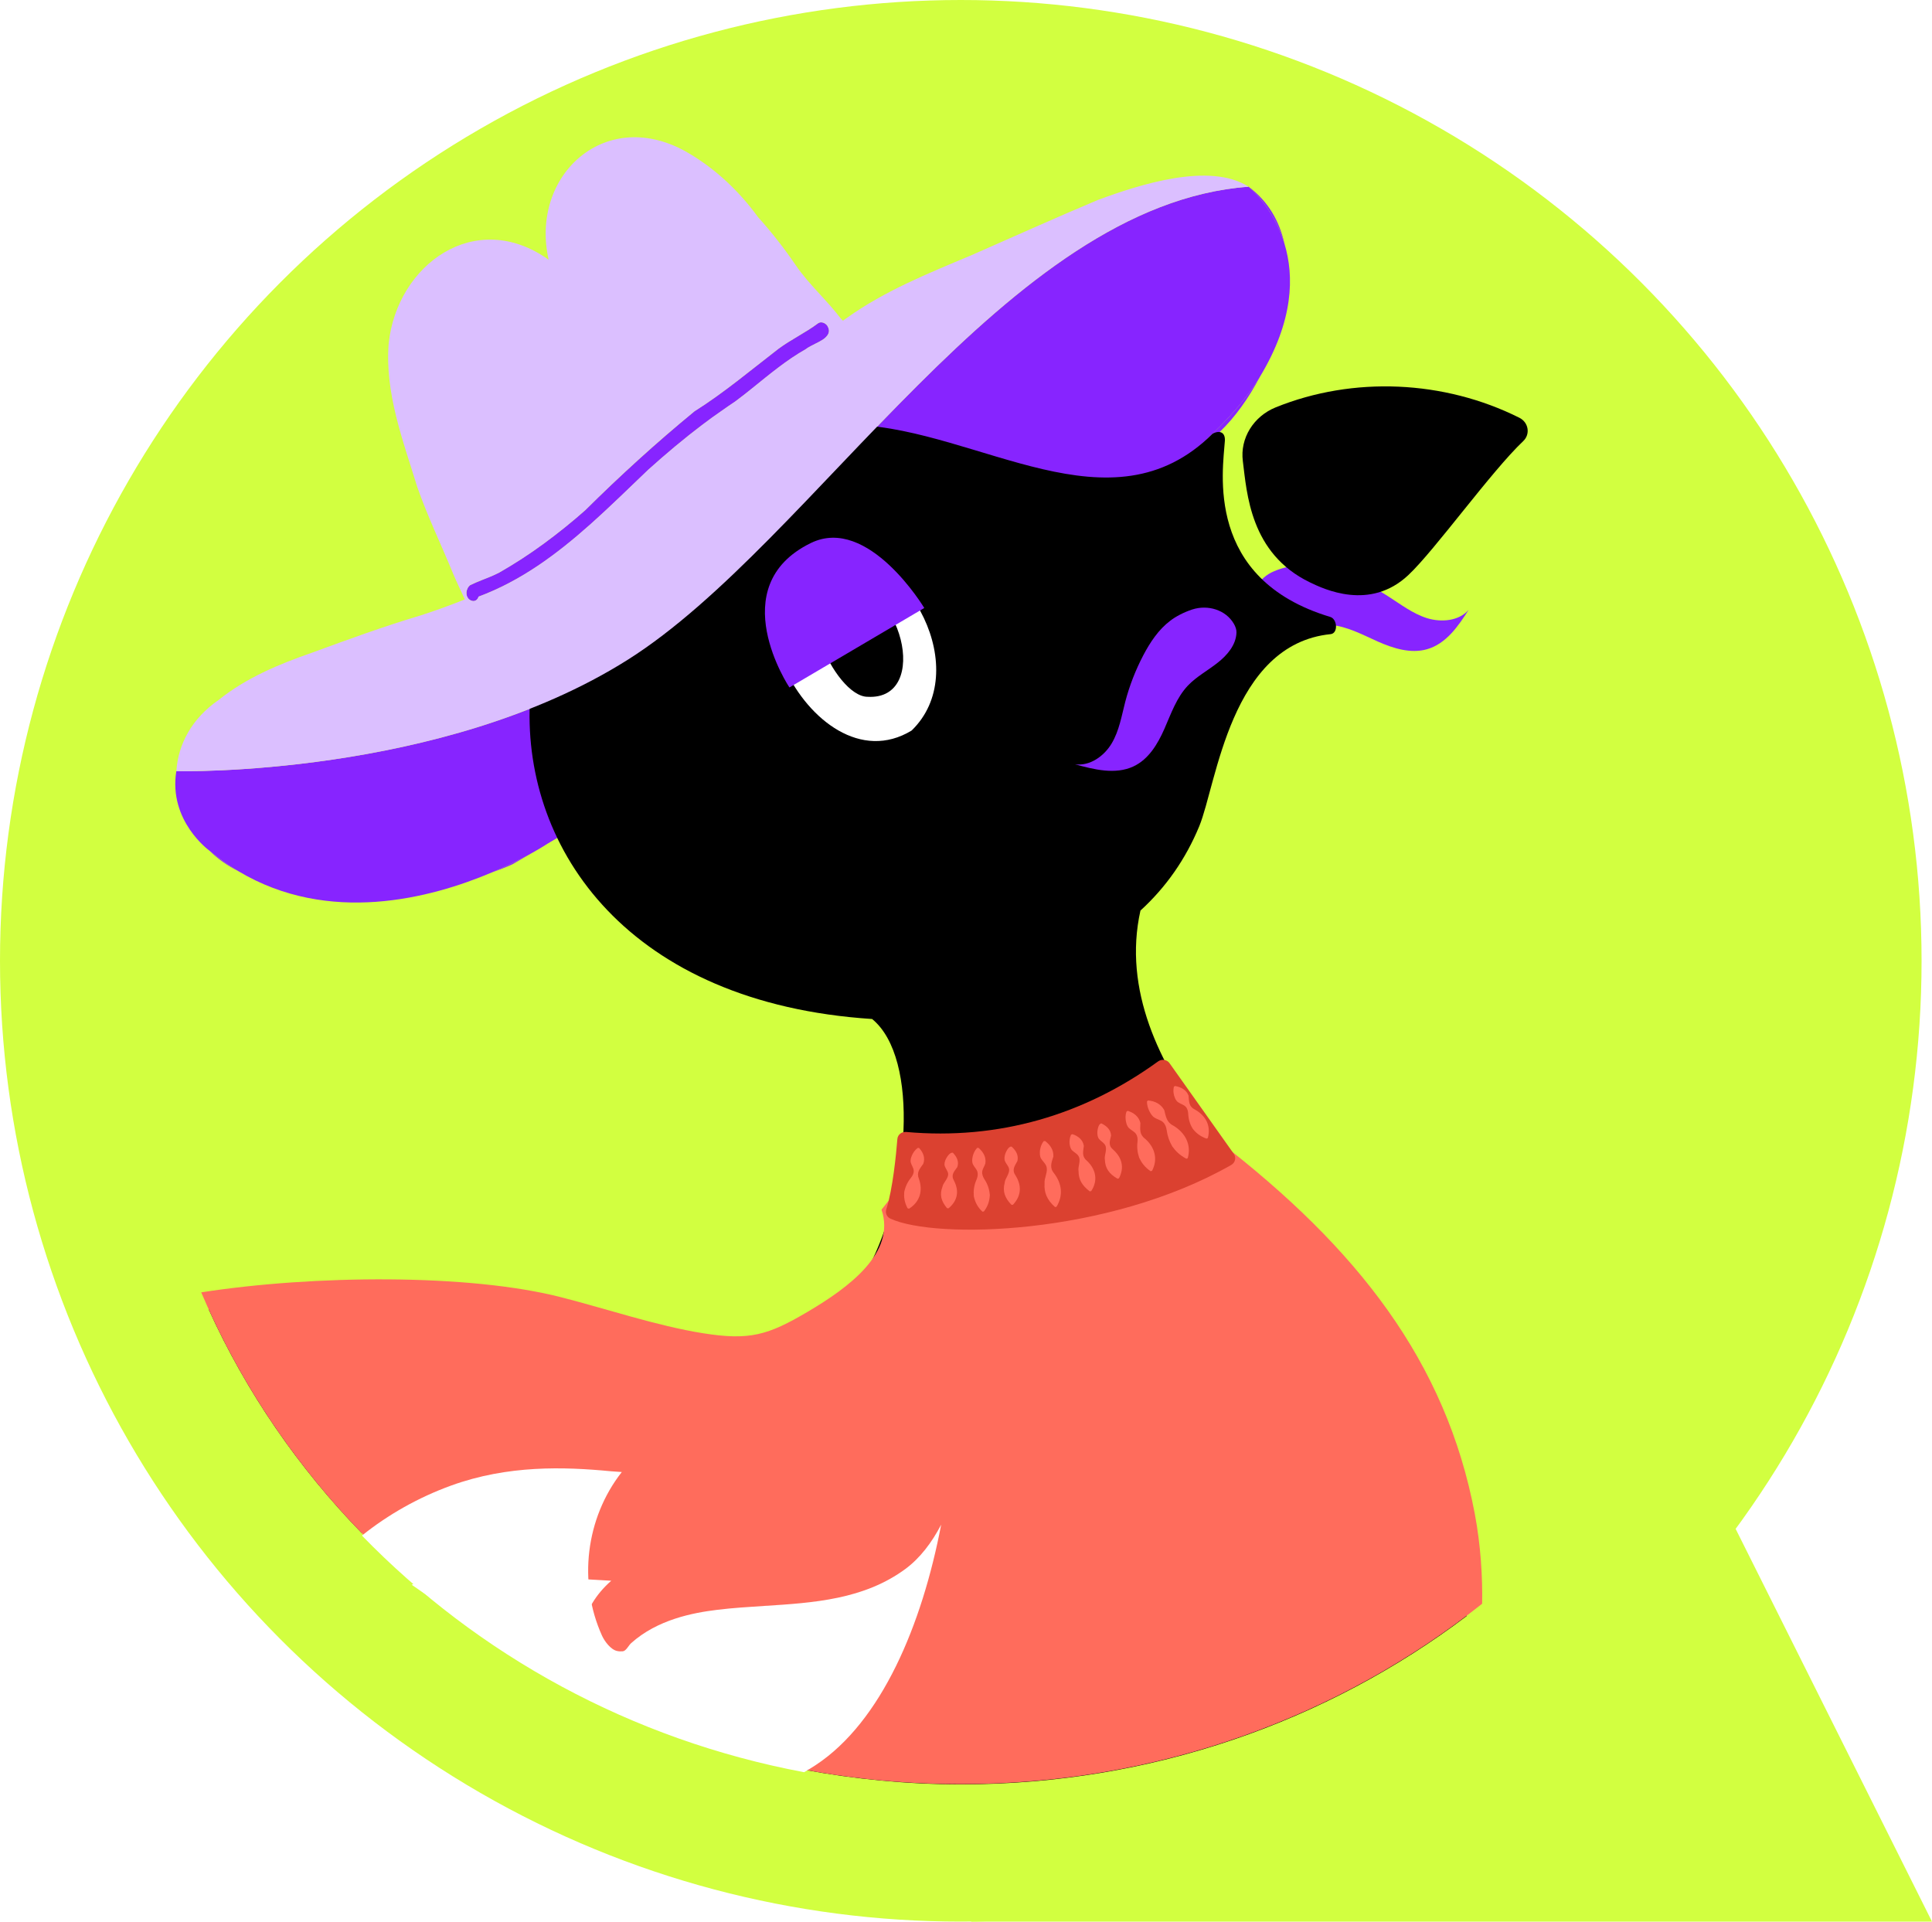 <?xml version="1.0" encoding="UTF-8"?>
<svg width="28.152px" height="28px" viewBox="0 0 28.152 28" version="1.1" xmlns="http://www.w3.org/2000/svg" xmlns:xlink="http://www.w3.org/1999/xlink">
    <title>Group 190</title>
    <defs>
        <filter x="-6.2%" y="-6.2%" width="112.5%" height="112.5%" filterUnits="objectBoundingBox" id="filter-1">
            <feOffset dx="0" dy="0" in="SourceAlpha" result="shadowOffsetOuter1"></feOffset>
            <feGaussianBlur stdDeviation="0.5" in="shadowOffsetOuter1" result="shadowBlurOuter1"></feGaussianBlur>
            <feColorMatrix values="0 0 0 0 1   0 0 0 0 1   0 0 0 0 1  0 0 0 0.5 0" type="matrix" in="shadowBlurOuter1" result="shadowMatrixOuter1"></feColorMatrix>
            <feMerge>
                <feMergeNode in="shadowMatrixOuter1"></feMergeNode>
                <feMergeNode in="SourceGraphic"></feMergeNode>
            </feMerge>
        </filter>
    </defs>
    <g id="Page-1" stroke="none" stroke-width="1" fill="none" fill-rule="evenodd">
        <g id="Level-Progress-1-Copy" transform="translate(-66, -548)">
            <g id="Group-189" transform="translate(66, 548)">
                <circle id="Oval" fill="#D2FF40" cx="14" cy="14" r="14"></circle>
                <polygon id="Path-7" fill="#D2FF40" points="14.152 0 28.152 28 14.152 28"></polygon>
                <g id="Dodo_Avatar-2" filter="url(#filter-1)" transform="translate(2, 2)" fill-rule="nonzero">
                    <g id="Dodo-Progress">
                        <g id="Group" transform="translate(0, 0.901)" fill="#D2FF40">
                            <path d="M12.002,0 C10.505,0.002 9.013,0.269 7.617,0.8 C6.275,1.31 5.032,2.055 3.961,2.988 C2.892,3.918 1.998,5.035 1.336,6.267 C0.659,7.53 0.229,8.909 0.069,10.321 C-0.13,12.097 0.101,13.915 0.748,15.59 C0.828,15.796 0.914,15.999 1.005,16.201 C1.011,16.216 1.035,16.224 1.05,16.219 C1.836,15.944 2.674,15.802 3.51,15.815 C4.363,15.827 5.206,15.976 6.037,16.157 C6.46,16.249 6.883,16.346 7.304,16.445 C7.648,16.525 7.988,16.623 8.336,16.684 C8.88,16.78 9.437,16.774 9.913,16.47 C10.57,16.051 10.88,15.299 11.058,14.588 C11.042,14.597 11.024,14.606 11.008,14.615 C11.008,14.615 11.009,14.615 11.009,14.615 C11.03,14.621 11.055,14.609 11.059,14.588 C11.106,14.392 11.142,14.194 11.168,13.996 C11.171,13.979 11.154,13.962 11.138,13.958 C11.138,13.958 11.137,13.958 11.137,13.958 C11.147,13.97 11.156,13.983 11.167,13.996 C11.228,13.503 11.239,12.979 11.089,12.5 C11.033,12.321 10.95,12.146 10.822,12.005 C10.759,11.935 10.73,11.911 10.637,11.904 C10.536,11.896 10.436,11.887 10.336,11.876 C9.619,11.798 8.907,11.624 8.258,11.318 C7.225,10.828 6.393,9.996 6.005,8.943 C5.656,7.995 5.676,6.937 6.041,5.997 C6.417,5.031 7.159,4.221 8.121,3.766 C8.663,3.509 9.259,3.37 9.862,3.334 C10.261,3.31 10.662,3.327 11.055,3.402 C11.544,3.493 12.017,3.648 12.491,3.789 C13.332,4.039 14.287,4.292 15.118,3.873 C15.226,3.818 15.327,3.755 15.423,3.684 C15.477,3.644 15.69,3.415 15.755,3.434 C15.839,3.46 15.793,3.653 15.788,3.72 C15.771,3.946 15.767,4.174 15.796,4.4 C15.876,5.03 16.22,5.569 16.794,5.889 C16.891,5.943 16.99,5.989 17.091,6.03 C17.178,6.065 17.383,6.095 17.416,6.184 C17.466,6.315 17.28,6.312 17.196,6.33 C17.118,6.347 17.042,6.371 16.968,6.401 C16.671,6.521 16.432,6.736 16.25,6.988 C15.875,7.503 15.72,8.132 15.557,8.73 C15.466,9.061 15.342,9.368 15.156,9.661 C15.013,9.887 14.843,10.095 14.648,10.281 C14.567,10.36 14.56,10.42 14.543,10.532 C14.527,10.627 14.517,10.723 14.512,10.819 C14.43,12.375 15.587,13.706 16.638,14.759 C17.179,15.3 17.683,15.86 18.107,16.493 C18.679,17.35 19.097,18.306 19.26,19.316 C19.331,19.755 19.351,20.2 19.325,20.644 C19.323,20.682 19.37,20.692 19.395,20.673 C21.022,19.439 22.31,17.809 23.101,15.963 C23.9,14.097 24.171,12.033 23.895,10.033 C23.652,8.271 22.981,6.574 21.947,5.103 C20.929,3.654 19.574,2.433 18.005,1.555 C16.402,0.657 14.584,0.128 12.729,0.021 C12.487,0.007 12.245,0 12.002,0 C11.95,0 11.95,0.079 12.002,0.079 C13.872,0.082 15.729,0.505 17.397,1.324 C19.007,2.115 20.425,3.261 21.515,4.651 C22.61,6.048 23.368,7.683 23.711,9.404 C24.096,11.339 23.955,13.364 23.303,15.231 C22.642,17.12 21.463,18.826 19.92,20.151 C19.732,20.312 19.539,20.468 19.341,20.617 C19.364,20.627 19.388,20.636 19.411,20.646 C19.468,19.707 19.303,18.768 18.949,17.892 C18.552,16.907 17.935,16.053 17.234,15.247 C16.848,14.803 16.396,14.412 16.007,13.968 C15.461,13.343 14.965,12.639 14.728,11.846 C14.604,11.427 14.558,10.985 14.624,10.552 C14.631,10.507 14.633,10.454 14.65,10.412 C14.676,10.349 14.753,10.294 14.8,10.244 C14.882,10.16 14.958,10.071 15.032,9.979 C15.196,9.769 15.336,9.54 15.447,9.299 C15.695,8.764 15.766,8.167 15.995,7.623 C16.128,7.309 16.302,6.999 16.557,6.76 C16.682,6.644 16.826,6.545 16.987,6.478 C17.066,6.445 17.15,6.42 17.235,6.402 C17.303,6.387 17.403,6.395 17.458,6.35 C17.544,6.28 17.514,6.117 17.424,6.062 C17.333,6.006 17.201,5.987 17.1,5.945 C16.989,5.899 16.882,5.846 16.779,5.784 C16.467,5.598 16.213,5.334 16.058,5.012 C15.836,4.551 15.85,4.061 15.885,3.567 C15.893,3.463 15.871,3.337 15.73,3.356 C15.634,3.368 15.576,3.453 15.509,3.512 C15.407,3.6 15.298,3.679 15.181,3.747 C14.759,3.991 14.272,4.05 13.788,3.999 C12.788,3.895 11.871,3.434 10.879,3.289 C10.217,3.191 9.515,3.239 8.868,3.409 C7.807,3.688 6.89,4.349 6.322,5.257 C5.787,6.112 5.574,7.142 5.717,8.13 C5.87,9.182 6.434,10.147 7.29,10.815 C7.779,11.197 8.346,11.478 8.943,11.667 C9.299,11.78 9.664,11.861 10.034,11.914 C10.223,11.942 10.413,11.963 10.603,11.977 C10.811,11.993 10.926,12.279 10.986,12.448 C11.163,12.937 11.149,13.485 11.085,13.992 C11.083,14.009 11.1,14.026 11.116,14.03 C11.116,14.03 11.117,14.03 11.117,14.03 C11.107,14.018 11.097,14.005 11.087,13.992 C11.061,14.185 11.025,14.375 10.98,14.564 C10.996,14.554 11.013,14.546 11.03,14.536 C11.03,14.536 11.029,14.536 11.029,14.536 C11.008,14.531 10.984,14.543 10.978,14.564 C10.811,15.231 10.53,15.941 9.933,16.358 C9.427,16.71 8.829,16.699 8.243,16.583 C7.899,16.516 7.563,16.42 7.222,16.342 C6.817,16.25 6.413,16.155 6.007,16.066 C5.22,15.896 4.422,15.759 3.615,15.735 C2.737,15.71 1.853,15.851 1.028,16.14 C1.043,16.146 1.058,16.152 1.073,16.158 C0.317,14.484 -0.017,12.65 0.103,10.827 C0.196,9.411 0.565,8.013 1.188,6.726 C1.793,5.486 2.627,4.35 3.641,3.387 C4.655,2.423 5.847,1.636 7.147,1.075 C8.499,0.491 9.966,0.157 11.446,0.092 C11.631,0.083 11.817,0.08 12.002,0.079 C12.055,0.079 12.055,0 12.002,0 Z" id="Path"></path>
                        </g>
                        <path d="M16.26,6.87 C16.205,6.644 16.343,6.416 16.564,6.324 C16.681,6.274 16.809,6.245 16.915,6.238 C17.134,6.222 17.351,6.28 17.556,6.355 C17.791,6.442 18.016,6.553 18.226,6.688 C18.409,6.805 18.585,6.941 18.793,7.007 C19.003,7.072 19.261,7.049 19.401,6.885 C19.249,7.124 19.073,7.38 18.794,7.46 C18.557,7.528 18.302,7.448 18.077,7.348 C17.852,7.248 17.63,7.126 17.383,7.105 C17.199,7.089 17.017,7.13 16.834,7.139 C16.65,7.149 16.45,7.12 16.322,6.994 C16.291,6.961 16.271,6.917 16.26,6.87 Z" id="Path" fill="#8724FF"></path>
                        <g id="Group" transform="translate(0.554, 0.721)" fill="#8724FF">
                            <path d="M4.323,6.034 C4.334,6.038 4.345,6.038 4.356,6.037 C4.377,6.033 4.394,6.021 4.406,6.003 C4.412,5.994 4.416,5.984 4.419,5.973 C5.039,5.743 5.561,5.354 6.046,4.922 C6.336,4.663 6.615,4.389 6.892,4.125 C7.147,3.895 7.41,3.673 7.684,3.466 C7.776,3.397 7.869,3.329 7.964,3.264 C8.028,3.219 8.093,3.173 8.159,3.13 C8.244,3.066 8.328,3 8.411,2.934 C8.661,2.733 8.907,2.526 9.188,2.367 C9.208,2.351 9.237,2.334 9.268,2.318 C9.289,2.308 9.312,2.296 9.334,2.284 C9.356,2.273 9.379,2.261 9.4,2.25 C9.432,2.232 9.462,2.212 9.483,2.19 L9.487,2.185 C9.514,2.157 9.53,2.124 9.525,2.087 C9.523,2.067 9.514,2.046 9.499,2.021 C9.469,1.984 9.411,1.959 9.368,1.989 C9.184,2.127 8.972,2.225 8.788,2.362 C8.385,2.673 7.998,3 7.565,3.272 C7.427,3.386 7.289,3.502 7.154,3.619 C6.883,3.853 6.618,4.094 6.358,4.34 C6.228,4.464 6.099,4.588 5.973,4.714 C5.877,4.799 5.778,4.882 5.678,4.963 C5.477,5.125 5.269,5.279 5.051,5.42 C4.943,5.49 4.832,5.558 4.72,5.622 C4.638,5.664 4.552,5.698 4.465,5.732 C4.41,5.755 4.353,5.778 4.299,5.804 C4.28,5.819 4.264,5.838 4.256,5.86 C4.226,5.926 4.246,6.011 4.323,6.034 Z" id="Path"></path>
                            <path d="M0.921,9.974 C0.777,9.888 0.634,9.788 0.495,9.672 C0.622,9.797 0.766,9.895 0.921,9.974 Z" id="Path"></path>
                            <path d="M14.211,4.357 C14.58,4.13 14.924,3.863 15.229,3.563 C15.439,3.361 15.639,3.084 15.804,2.77 C15.474,3.313 14.879,3.86 14.211,4.357 Z" id="Path"></path>
                            <path d="M4.912,9.873 C4.935,9.861 5.036,9.802 5.199,9.707 C5.059,9.785 4.859,9.887 4.614,9.991 C4.714,9.956 4.814,9.917 4.912,9.873 Z" id="Path"></path>
                            <path d="M16.163,0.832 C16.09,0.504 15.926,0.213 15.64,0 C15.64,0 15.999,0.288 16.163,0.832 Z" id="Path"></path>
                            <path d="M10.614,6.476 L5.42,9.575 C6.417,8.984 8.685,7.628 10.614,6.476 Z" id="Path"></path>
                            <path d="M16.163,0.832 C15.999,0.288 15.64,0 15.64,0 C12.112,0.254 9.317,5.173 6.594,6.892 C3.876,8.608 0.03,8.516 0.016,8.516 L0.015,8.516 C-0.101,9.242 0.495,9.672 0.495,9.672 C0.635,9.788 0.777,9.888 0.921,9.974 C2.236,10.76 3.721,10.37 4.614,9.991 C4.859,9.887 5.059,9.785 5.199,9.707 C5.341,9.628 5.42,9.575 5.42,9.575 L5.42,9.575 L10.614,6.476 L10.797,6.368 C10.797,6.368 12.693,5.489 14.211,4.358 C14.879,3.861 15.474,3.313 15.804,2.772 L15.805,2.769 C16.3,1.949 16.304,1.297 16.163,0.832 Z" id="Path"></path>
                        </g>
                        <path d="M17.253,16.235 C16.782,15.636 14.102,13.578 14.618,11.268 C14.989,10.929 15.276,10.52 15.475,10.039 C15.729,9.42 15.926,7.389 17.389,7.24 C17.5,7.229 17.489,7.021 17.383,6.989 C15.546,6.437 15.82,4.852 15.848,4.424 C15.856,4.306 15.78,4.261 15.669,4.32 C14.19,5.79 12.277,4.27 10.473,4.19 C4.576,3.926 3.617,12.386 10.708,12.848 C11.058,13.134 11.195,13.766 11.165,14.471 L11.165,14.471 C11.16,14.61 11.148,14.752 11.129,14.894 L11.13,14.894 C11.109,15.057 11.076,15.257 11.022,15.476 L11.021,15.476 C10.868,16.1 10.604,16.681 10.26,17.036 C9.435,17.867 8.58,17.624 7.37,17.317 C6.04,17.02 4.818,16.689 3.46,16.674 C2.601,16.674 1.787,16.818 1.042,17.081 C1.591,18.288 2.347,19.387 3.269,20.336 C3.65,20.029 4.089,19.781 4.569,19.607 C5.397,19.306 6.21,19.332 6.898,19.399 C6.949,19.404 7.002,19.407 7.055,19.41 L7.053,19.412 C6.529,20.082 6.416,21.016 6.766,21.795 C6.802,21.875 6.894,21.999 6.988,22.018 C7.016,22.023 7.043,22.025 7.071,22.022 C7.119,22.017 7.155,21.938 7.19,21.905 C7.573,21.559 8.09,21.461 8.445,21.418 C8.67,21.391 8.903,21.376 9.13,21.361 C9.847,21.316 10.588,21.268 11.194,20.818 C11.401,20.663 11.571,20.441 11.709,20.177 C11.43,21.636 10.841,23.047 9.881,23.682 C9.826,23.719 9.769,23.753 9.712,23.786 C10.455,23.925 11.221,24 12.005,24 C14.782,24 17.339,23.084 19.372,21.547 C19.475,19.871 18.883,18.041 17.253,16.235 Z" id="Path" fill="#000000"></path>
                        <path d="M11.283,8.645 C9.818,9.536 8.236,6.26 10.078,5.977 C11.275,6.021 12.171,7.787 11.283,8.645 Z" id="Path" fill="#FFFFFF"></path>
                        <path d="M10.211,6.485 C9.447,6.59 10.157,8.153 10.642,8.153 C11.577,8.207 11.135,6.423 10.211,6.485 Z" id="Path" fill="#000000"></path>
                        <path d="M7.148,7.613 C9.872,5.893 12.666,0.973 16.194,0.721 C15.625,0.356 14.598,0.693 14.002,0.912 C13.38,1.173 12.765,1.452 12.148,1.722 C11.524,1.984 10.892,2.238 10.341,2.632 C10.321,2.645 10.303,2.659 10.283,2.673 C10.272,2.661 10.261,2.651 10.25,2.64 C10.046,2.37 9.785,2.144 9.594,1.863 C9.427,1.618 9.244,1.384 9.045,1.163 C8.773,0.79 8.443,0.475 8.04,0.235 C6.842,-0.478 5.714,0.545 5.995,1.785 C4.921,1.021 3.783,1.862 3.664,3.004 C3.606,3.724 3.871,4.415 4.08,5.095 C4.23,5.526 4.431,5.938 4.604,6.362 C4.656,6.487 4.718,6.61 4.774,6.734 C4.562,6.819 4.347,6.897 4.13,6.967 C3.598,7.126 3.07,7.318 2.548,7.51 C2.063,7.678 1.583,7.879 1.185,8.2 C0.795,8.468 0.595,8.846 0.57,9.237 C0.584,9.236 4.43,9.329 7.148,7.613 Z M4.809,6.581 C4.819,6.558 4.833,6.538 4.852,6.525 C4.906,6.498 4.963,6.475 5.018,6.453 C5.105,6.419 5.191,6.386 5.273,6.343 C5.385,6.279 5.497,6.211 5.605,6.141 C5.822,6 6.03,5.846 6.231,5.684 C6.332,5.603 6.43,5.52 6.526,5.435 C6.654,5.309 6.782,5.184 6.911,5.061 C7.171,4.815 7.435,4.574 7.707,4.339 C7.842,4.223 7.98,4.107 8.119,3.993 C8.551,3.72 8.938,3.393 9.341,3.083 C9.526,2.946 9.737,2.847 9.921,2.709 C9.964,2.68 10.022,2.704 10.052,2.742 C10.067,2.765 10.075,2.787 10.078,2.807 C10.083,2.845 10.067,2.878 10.04,2.906 L10.036,2.91 C10.015,2.933 9.985,2.953 9.953,2.97 C9.933,2.983 9.91,2.995 9.887,3.005 C9.865,3.017 9.842,3.027 9.821,3.039 C9.79,3.056 9.761,3.071 9.741,3.088 C9.459,3.248 9.213,3.454 8.965,3.654 C8.882,3.722 8.798,3.788 8.712,3.851 C8.646,3.894 8.582,3.94 8.517,3.985 C8.422,4.05 8.329,4.117 8.238,4.187 C7.964,4.394 7.7,4.616 7.445,4.845 C7.168,5.11 6.89,5.384 6.599,5.643 C6.114,6.074 5.593,6.464 4.973,6.694 C4.97,6.705 4.966,6.715 4.959,6.724 C4.947,6.742 4.93,6.754 4.909,6.757 C4.899,6.759 4.889,6.758 4.877,6.755 C4.8,6.732 4.78,6.647 4.809,6.581 Z" id="Shape" fill="#DBBFFF"></path>
                        <path d="M15.979,7.089 C15.861,6.886 15.6,6.807 15.372,6.881 C15.251,6.921 15.135,6.981 15.052,7.045 C14.88,7.175 14.759,7.359 14.659,7.549 C14.546,7.765 14.457,7.994 14.396,8.228 C14.343,8.434 14.308,8.648 14.199,8.832 C14.09,9.016 13.882,9.167 13.664,9.136 C13.943,9.214 14.253,9.29 14.515,9.168 C14.738,9.064 14.87,8.84 14.967,8.62 C15.064,8.4 15.143,8.165 15.31,7.989 C15.434,7.859 15.598,7.771 15.74,7.659 C15.883,7.548 16.011,7.396 16.017,7.219 C16.019,7.177 16.004,7.132 15.979,7.089 Z" id="Path" fill="#8724FF"></path>
                        <path d="M16.588,3.936 C17.72,3.478 19.044,3.539 20.139,4.087 C20.273,4.154 20.303,4.326 20.195,4.428 C19.73,4.868 18.908,6.017 18.522,6.379 C17.961,6.907 17.287,6.582 17.088,6.486 C16.215,6.065 16.169,5.184 16.11,4.719 C16.067,4.385 16.266,4.067 16.588,3.936 Z" id="Path" fill="#000000"></path>
                        <path d="M19.49,20.058 C19.07,17.835 17.774,16.185 15.752,14.624 C14.211,15.145 12.586,15.437 10.954,15.488 L10.845,15.626 C11.058,16.256 10.36,16.765 9.774,17.111 C9.189,17.457 8.924,17.534 8.246,17.427 C7.568,17.319 6.836,17.07 6.172,16.901 C4.831,16.558 2.571,16.576 0.932,16.831 C2.72,21.032 7.008,23.997 12.002,23.997 C14.883,23.997 17.529,23.01 19.597,21.368 C19.604,20.979 19.577,20.521 19.49,20.058 Z" id="Path" fill="#FF6C5C"></path>
                        <path d="M11.204,14.494 C12.551,14.614 13.794,14.249 14.875,13.466 C14.929,13.427 15.005,13.439 15.042,13.492 L15.978,14.812 C16.016,14.866 16,14.94 15.942,14.974 C14.138,16.004 11.63,16.06 10.975,15.757 C10.923,15.733 10.897,15.676 10.914,15.623 C11.01,15.321 11.058,14.82 11.076,14.596 C11.081,14.533 11.139,14.488 11.204,14.494 Z" id="Path" fill="#DB4130"></path>
                        <path d="M11.714,20.216 C11.577,20.479 11.406,20.702 11.199,20.857 C10.593,21.307 9.853,21.355 9.136,21.4 C8.91,21.415 8.675,21.429 8.45,21.457 C8.095,21.5 7.578,21.599 7.195,21.944 C7.159,21.977 7.123,22.056 7.076,22.061 C7.05,22.064 7.021,22.063 6.993,22.057 C6.899,22.038 6.808,21.913 6.772,21.833 C6.421,21.056 6.535,20.12 7.059,19.451 L7.061,19.449 C7.007,19.446 6.955,19.442 6.904,19.438 C6.217,19.372 5.403,19.346 4.574,19.646 C4.095,19.82 3.656,20.069 3.274,20.375 C4.962,22.114 7.198,23.351 9.717,23.823 C9.773,23.79 9.83,23.756 9.886,23.719 C10.846,23.086 11.436,21.674 11.714,20.216 Z" id="Path" fill="#FFFFFF"></path>
                        <path d="M14.728,14.035 C14.833,14.043 14.919,14.091 14.965,14.176 C14.989,14.27 14.998,14.354 15.099,14.403 C15.268,14.504 15.364,14.678 15.307,14.876 C15.307,14.876 15.287,14.884 15.287,14.884 C15.189,14.832 15.13,14.772 15.082,14.705 C15.039,14.631 15.012,14.555 15,14.467 C14.994,14.422 14.978,14.381 14.947,14.351 C14.916,14.322 14.861,14.309 14.824,14.286 C14.787,14.263 14.767,14.227 14.747,14.189 C14.729,14.149 14.713,14.108 14.713,14.05 L14.728,14.035 L14.728,14.035 Z" id="Path" fill="#FF6C5C"></path>
                        <path d="M14.432,14.186 C14.527,14.215 14.596,14.274 14.617,14.363 C14.615,14.455 14.599,14.529 14.687,14.594 C14.824,14.715 14.878,14.886 14.787,15.06 C14.787,15.06 14.766,15.066 14.766,15.066 C14.679,15.006 14.633,14.94 14.6,14.871 C14.574,14.795 14.565,14.719 14.575,14.637 C14.58,14.594 14.575,14.554 14.552,14.522 C14.531,14.489 14.481,14.467 14.452,14.439 C14.422,14.41 14.413,14.372 14.405,14.333 C14.4,14.293 14.396,14.251 14.414,14.198 L14.432,14.186 L14.432,14.186 Z" id="Path" fill="#FF6C5C"></path>
                        <path d="M15.122,13.824 C15.216,13.841 15.288,13.884 15.319,13.965 C15.327,14.053 15.32,14.123 15.416,14.17 C15.569,14.258 15.648,14.401 15.6,14.582 C15.6,14.582 15.581,14.591 15.581,14.591 C15.483,14.556 15.425,14.505 15.38,14.447 C15.339,14.382 15.318,14.31 15.314,14.23 C15.312,14.189 15.302,14.151 15.275,14.124 C15.249,14.097 15.199,14.084 15.167,14.061 C15.134,14.038 15.121,14.003 15.109,13.966 C15.099,13.928 15.093,13.888 15.105,13.835 L15.122,13.824 L15.122,13.824 Z" id="Path" fill="#FF6C5C"></path>
                        <path d="M14.049,14.369 C14.131,14.409 14.186,14.465 14.19,14.547 C14.171,14.629 14.144,14.691 14.224,14.755 C14.347,14.868 14.388,15.009 14.305,15.169 C14.305,15.169 14.284,15.175 14.284,15.175 C14.162,15.106 14.104,15.022 14.1,14.901 C14.086,14.834 14.141,14.746 14.102,14.683 C14.085,14.651 14.04,14.628 14.016,14.598 C13.992,14.569 13.99,14.533 13.99,14.496 C13.992,14.469 14.002,14.375 14.049,14.369 L14.049,14.369 Z" id="Path" fill="#FF6C5C"></path>
                        <path d="M13.627,14.526 C13.716,14.555 13.78,14.612 13.793,14.697 C13.783,14.784 13.76,14.852 13.841,14.917 C13.967,15.036 14.004,15.2 13.9,15.356 C13.9,15.356 13.878,15.359 13.878,15.359 C13.765,15.271 13.717,15.188 13.716,15.066 C13.703,14.998 13.757,14.907 13.714,14.843 C13.695,14.811 13.65,14.789 13.622,14.762 C13.596,14.734 13.59,14.698 13.585,14.662 C13.584,14.624 13.584,14.585 13.606,14.534 C13.607,14.535 13.627,14.526 13.627,14.526 L13.627,14.526 Z" id="Path" fill="#FF6C5C"></path>
                        <path d="M13.228,14.625 C13.308,14.686 13.354,14.76 13.349,14.852 C13.321,14.941 13.289,15.013 13.36,15.097 C13.471,15.246 13.497,15.413 13.395,15.584 C13.395,15.584 13.373,15.588 13.373,15.588 C13.258,15.485 13.211,15.378 13.221,15.242 C13.213,15.162 13.277,15.071 13.246,14.992 C13.233,14.953 13.191,14.918 13.169,14.881 C13.149,14.844 13.151,14.803 13.154,14.76 C13.162,14.718 13.172,14.675 13.206,14.629 L13.228,14.625 L13.228,14.625 Z" id="Path" fill="#FF6C5C"></path>
                        <path d="M12.74,14.707 C12.808,14.768 12.844,14.836 12.825,14.917 C12.784,14.993 12.74,15.046 12.799,15.13 C12.887,15.272 12.886,15.421 12.76,15.555 C12.76,15.555 12.738,15.555 12.738,15.555 C12.64,15.454 12.608,15.357 12.639,15.238 C12.643,15.169 12.721,15.097 12.702,15.025 C12.694,14.99 12.658,14.955 12.644,14.919 C12.63,14.885 12.638,14.849 12.648,14.813 C12.657,14.79 12.692,14.701 12.74,14.707 L12.74,14.707 Z" id="Path" fill="#FF6C5C"></path>
                        <path d="M12.259,14.726 C12.332,14.789 12.371,14.864 12.358,14.952 C12.347,14.992 12.316,15.033 12.312,15.072 C12.308,15.111 12.323,15.149 12.346,15.186 C12.393,15.256 12.417,15.333 12.423,15.413 C12.419,15.491 12.4,15.571 12.336,15.653 C12.336,15.653 12.315,15.655 12.315,15.655 C12.238,15.583 12.207,15.508 12.19,15.431 C12.183,15.351 12.193,15.272 12.227,15.194 C12.245,15.154 12.253,15.114 12.243,15.076 C12.233,15.038 12.195,15.003 12.177,14.965 C12.16,14.927 12.166,14.888 12.174,14.848 C12.185,14.808 12.2,14.768 12.238,14.726 L12.259,14.726 L12.259,14.726 Z" id="Path" fill="#FF6C5C"></path>
                        <path d="M11.885,14.797 C11.946,14.86 11.976,14.93 11.949,15.006 C11.901,15.074 11.852,15.119 11.902,15.206 C11.975,15.349 11.96,15.491 11.822,15.606 C11.822,15.606 11.8,15.605 11.8,15.605 C11.712,15.5 11.69,15.407 11.732,15.295 C11.743,15.23 11.827,15.168 11.815,15.097 C11.81,15.064 11.779,15.027 11.767,14.992 C11.756,14.957 11.767,14.925 11.781,14.891 C11.794,14.868 11.836,14.787 11.885,14.797 L11.885,14.797 Z" id="Path" fill="#FF6C5C"></path>
                        <path d="M11.392,14.727 C11.456,14.796 11.484,14.876 11.453,14.958 C11.402,15.033 11.35,15.082 11.391,15.18 C11.448,15.344 11.41,15.508 11.246,15.612 C11.246,15.612 11.225,15.606 11.225,15.606 C11.177,15.517 11.17,15.441 11.176,15.369 C11.191,15.294 11.222,15.226 11.273,15.163 C11.299,15.13 11.317,15.095 11.314,15.057 C11.313,15.019 11.282,14.979 11.272,14.941 C11.262,14.904 11.274,14.869 11.289,14.833 C11.306,14.797 11.326,14.763 11.37,14.728 C11.37,14.726 11.392,14.727 11.392,14.727 L11.392,14.727 Z" id="Path" fill="#FF6C5C"></path>
                        <path d="M9.503,8.017 C9.503,8.017 8.52,6.544 9.816,5.912 C10.654,5.504 11.468,6.859 11.468,6.859 L9.503,8.017 Z" id="Path" fill="#8724FF"></path>
                    </g>
                    <path d="M11,21.494 C10.879,21.653 10.729,21.787 10.547,21.88 C10.014,22.151 9.364,22.18 8.733,22.207 C8.534,22.216 8.328,22.225 8.13,22.241 C7.818,22.267 7.364,22.327 7.027,22.535 C6.995,22.554 6.963,22.602 6.922,22.605 C6.899,22.607 6.874,22.606 6.849,22.603 C6.767,22.591 6.686,22.516 6.654,22.468 C6.346,22 6.446,21.437 6.907,21.033 C6.862,21.03 6.816,21.028 6.77,21.025 C6.167,20.986 5.451,20.97 4.722,21.151 C4.301,21.255 4.336,20.908 4,21.092 C5.484,22.14 7.03,22.715 9.244,23 C9.294,22.98 9.343,22.959 9.392,22.937 C10.237,22.556 10.755,22.373 11,21.494 Z" id="Path" fill="#FFFFFF"></path>
                </g>
            </g>
        </g>
    </g>
</svg>